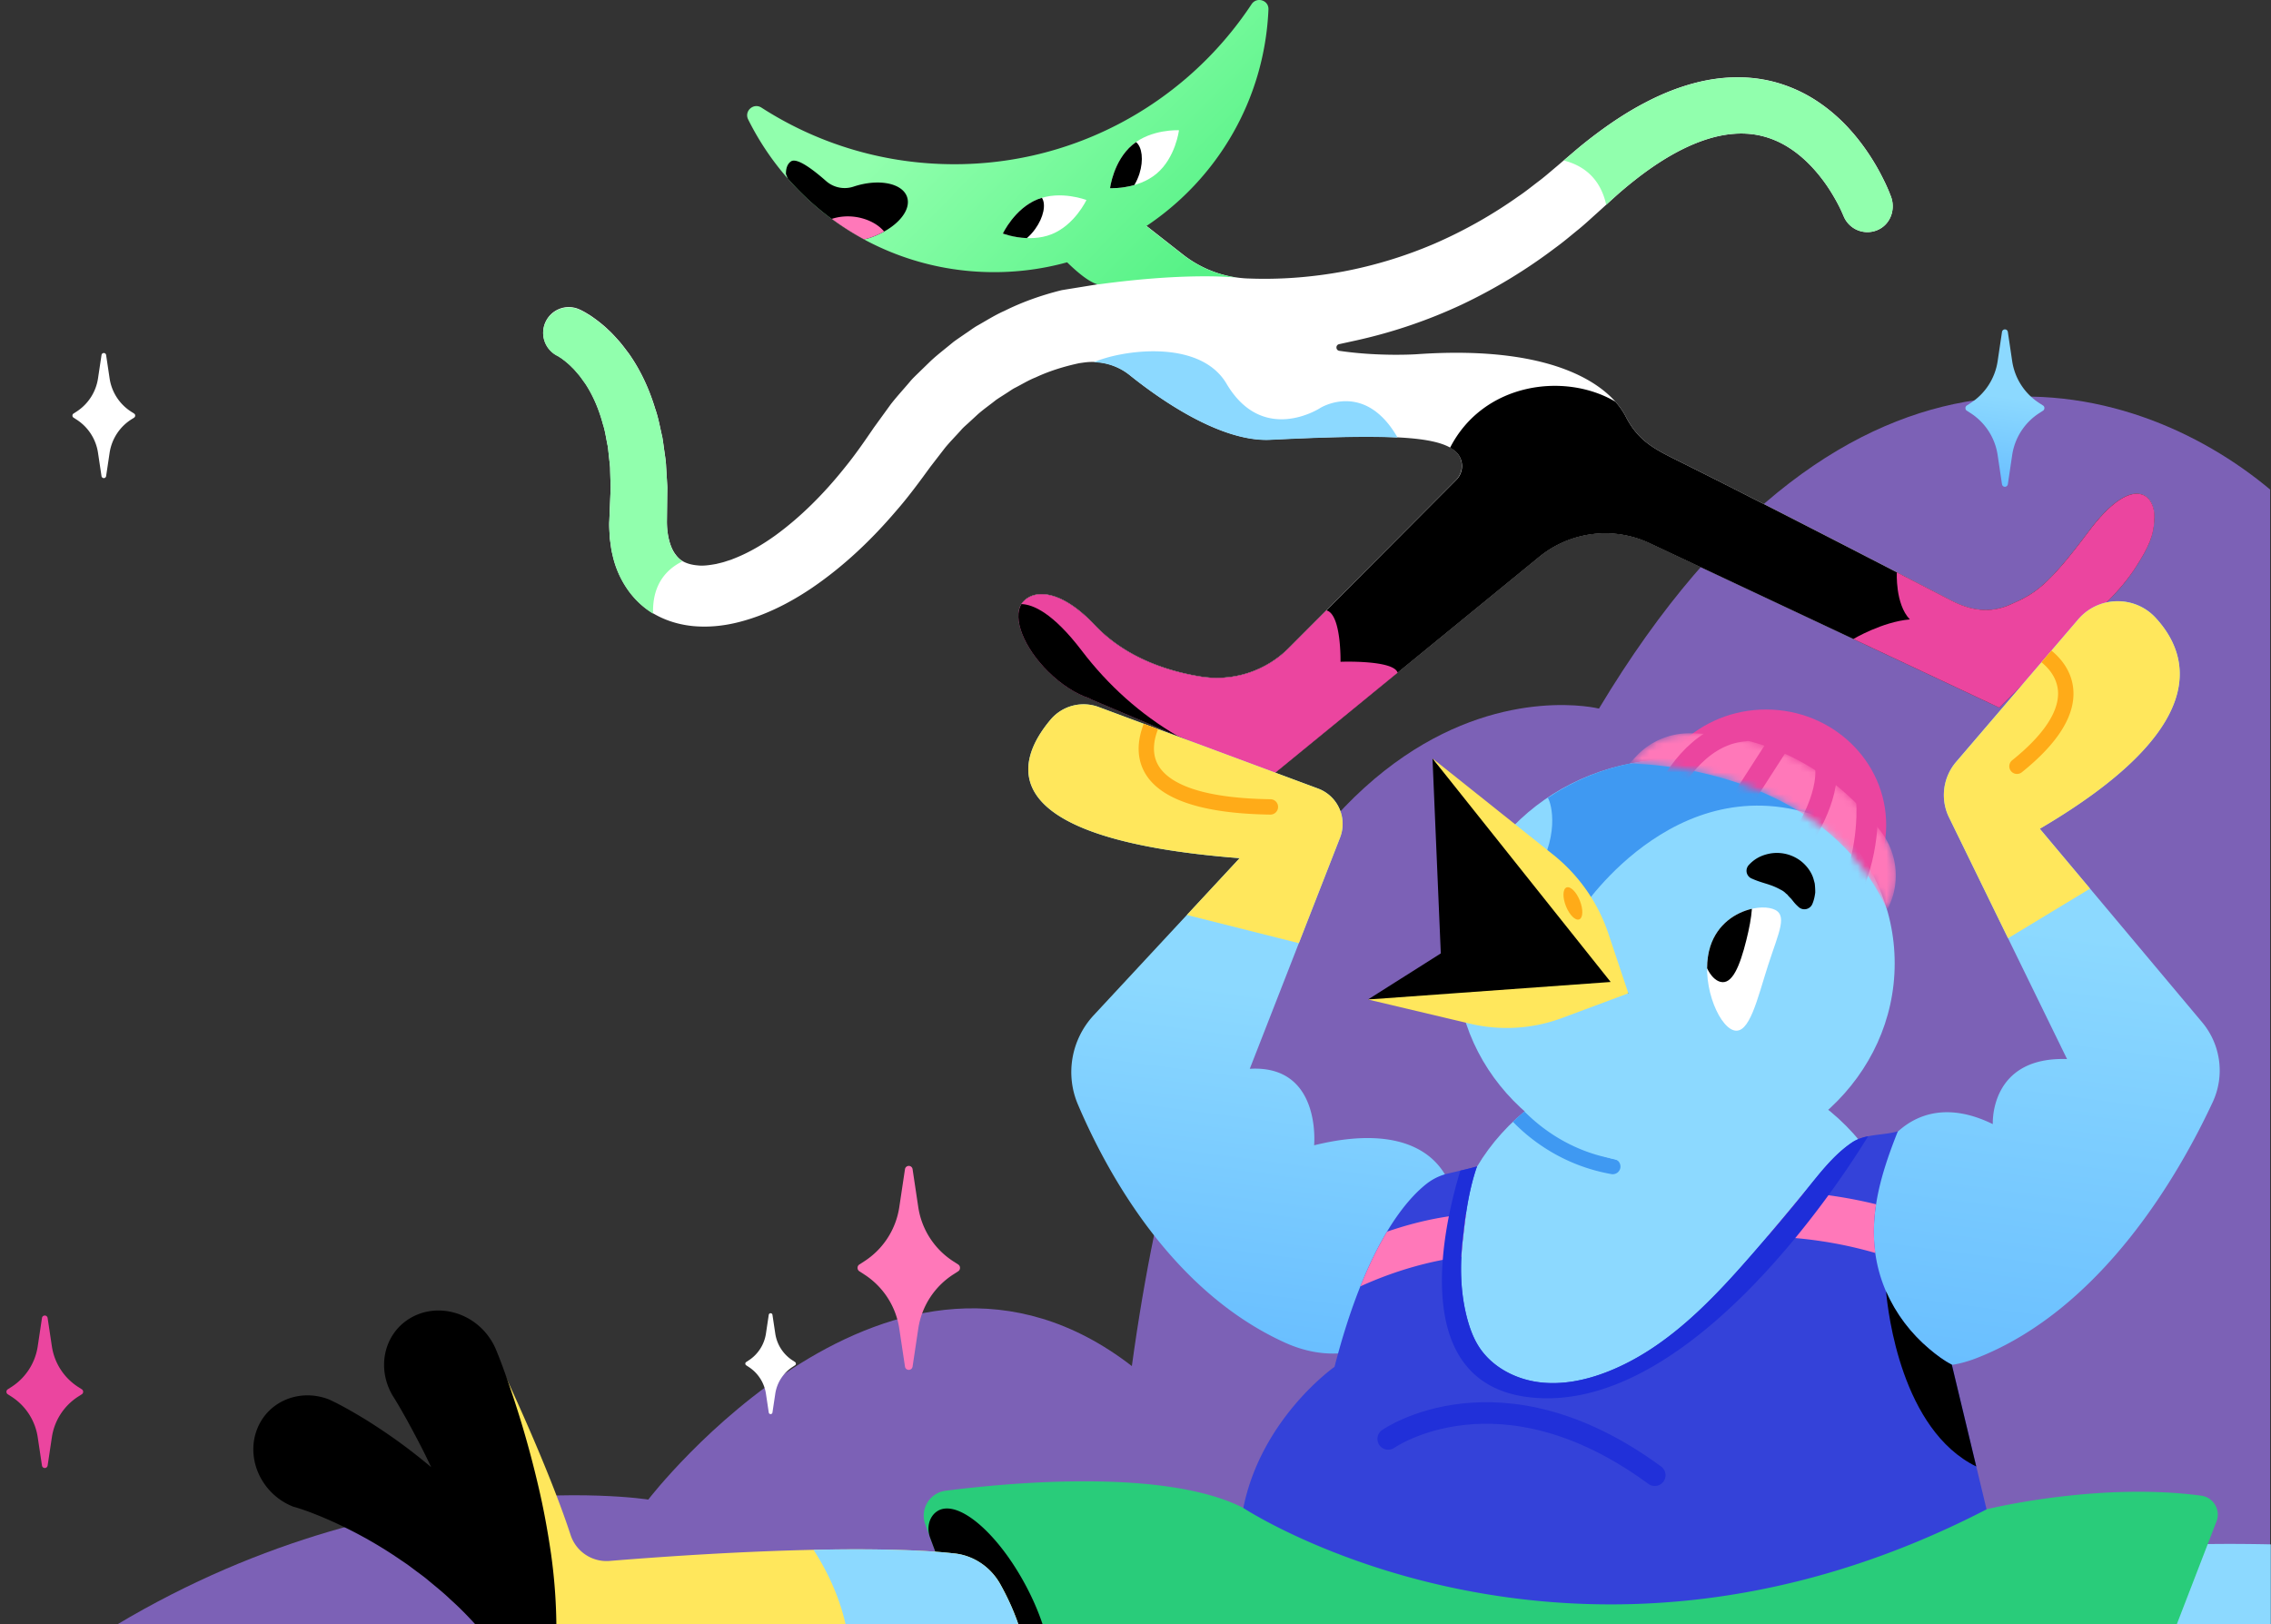 <svg width="316" height="226" fill="none" xmlns="http://www.w3.org/2000/svg"><rect width="100%" height="100%" fill="#333333" stroke="none"/><path opacity=".7" d="M315.879 231.165H8.409c41.427-28.857 81.797-22.479 81.797-22.479s34-44.316 67.287-18.577C171.81 85.862 222.489 98.61 222.489 98.61c34.692-57.827 74.242-46.512 93.39-30.483v163.038z" fill="#9C76EF"/><path d="M290.639 73.934c-5.749 7.683-7.469 8.682-10.971 10.216-2.797 1.227-5.451.806-8.161-.6-7.484-3.873-27.473-14.203-38.209-19.525-3.311-1.64-5.408-2.796-7.092-6.078-1.961-3.817-9.038-10.052-29.077-8.653 0 0-5.179.356-10.765-.471-.521-.079-.542-.813-.036-.928l2.54-.556a70.612 70.612 0 0 0 14.524-4.95 74.08 74.08 0 0 0 13.027-7.905c1.027-.742 1.99-1.555 2.967-2.354.992-.785 1.905-1.648 2.847-2.49l2.604-2.361a55.492 55.492 0 0 1 2.561-2.148c3.46-2.74 7.219-5.008 11.022-6.02 1.897-.5 3.773-.657 5.557-.415 1.783.25 3.496.9 5.079 1.94 1.584 1.028 3.039 2.434 4.302 4.053.635.806 1.22 1.676 1.748 2.575.264.45.52.906.756 1.37.121.228.228.464.335.685l.264.6.121.277a3.569 3.569 0 0 0 4.916 1.698c1.626-.849 2.268-2.853 1.612-4.566l-.164-.435-.2-.485a26.595 26.595 0 0 0-.421-.934 38.281 38.281 0 0 0-.92-1.798 31.284 31.284 0 0 0-2.176-3.41c-1.605-2.19-3.553-4.23-5.928-5.878-2.354-1.655-5.172-2.861-8.104-3.353-2.939-.5-5.914-.3-8.654.335-2.746.642-5.286 1.677-7.633 2.91-2.361 1.228-4.53 2.662-6.584 4.188a61.652 61.652 0 0 0-2.997 2.369l-2.775 2.368c-.863.72-1.712 1.477-2.618 2.14-.891.685-1.769 1.391-2.703 2.012a64.837 64.837 0 0 1-11.643 6.556 60.976 60.976 0 0 1-12.67 3.867c-4.337.799-8.76 1.148-13.162.977h-.057a15.596 15.596 0 0 1-9.067-3.317l-8.232-6.456-11.629 3.83s5.743 2.483 8.012 6.742c-.157.036-4.944.799-5.101.835-2.739.684-5.407 1.619-7.911 2.867-1.285.564-2.462 1.313-3.674 1.998-.614.335-1.156.77-1.741 1.148-.571.4-1.149.778-1.705 1.192-1.056.884-2.169 1.719-3.167 2.654l-1.477 1.434c-.485.485-.999.941-1.427 1.47-.877 1.033-1.805 2.04-2.632 3.102l-2.369 3.268c-1.312 1.926-2.618 3.816-4.073 5.593-2.854 3.574-6.078 6.812-9.602 9.38-1.762 1.27-3.617 2.355-5.472 3.11l-.699.28-.692.22c-.464.171-.913.25-1.363.371-.877.157-1.762.293-2.504.214-.749-.057-1.39-.207-1.912-.456-.52-.243-.913-.6-1.276-1.092-.735-.963-1.199-2.675-1.192-4.623l.043-3.673.014-.992c-.007-.335-.035-.67-.05-.999l-.121-1.997c-.021-.664-.136-1.341-.228-2.005-.1-.67-.179-1.341-.293-2.012-.32-1.34-.535-2.682-1.006-4.009-.806-2.654-1.983-5.272-3.66-7.647-.442-.578-.87-1.17-1.355-1.727-.5-.55-.977-1.105-1.54-1.605-.536-.52-1.135-.999-1.756-1.462-.328-.229-.627-.457-.991-.67-.186-.108-.343-.215-.542-.322l-.307-.164-.171-.086-.25-.114a3.565 3.565 0 0 0-4.701 1.827 3.565 3.565 0 0 0 1.826 4.7l-.043-.014c-.014-.007.022.015.029.022l.093.057.242.157c.164.093.343.257.52.378.35.285.707.578 1.035.927.35.314.65.714.97 1.07.307.378.585.8.878 1.192 1.099 1.67 1.912 3.595 2.461 5.65.335.999.457 2.097.692 3.146l.178 1.633c.057.55.143 1.085.136 1.648l.05 1.67c.007.278.021.556.021.834l-.035.85-.15 3.68c-.05.728.028 1.506.057 2.262.028.385.1.777.15 1.17.05.392.107.777.214 1.184a13.445 13.445 0 0 0 2.011 4.766c1.02 1.519 2.462 2.896 4.131 3.773 1.655.892 3.431 1.349 5.115 1.513 3.389.3 6.399-.428 9.103-1.42 2.711-1.013 5.15-2.368 7.412-3.895 4.501-3.068 8.339-6.756 11.728-10.73 1.719-1.968 3.26-4.073 4.772-6.149l2.026-2.625c.7-.849 1.47-1.62 2.198-2.433.349-.42.777-.756 1.17-1.127l1.191-1.099c.806-.713 1.691-1.32 2.525-1.99.436-.307.892-.578 1.334-.87.457-.278.878-.606 1.349-.842.941-.478 1.84-1.041 2.825-1.427 1.904-.892 3.923-1.512 5.942-1.954.122-.029.435-.072.849-.129 2.247-.3 4.53.314 6.299 1.74 4.174 3.354 12.656 9.346 19.583 9.004 16.629-.82 23.092-.471 25.603 1.49 1.306 1.02 1.377 2.976.214 4.145L179.351 90.15a14.13 14.13 0 0 1-12.284 3.995c-4.666-.756-10.48-2.646-14.774-7.205-4.352-4.608-8.083-5.086-9.852-3.289-1.77 1.798-.229 6.185 3.438 9.802 1.848 1.826 3.888 3.096 5.686 3.688.178.1.357.193.556.279l24.819 10.515 37.239-30.454a14.523 14.523 0 0 1 15.373-1.898l48.639 22.871 15.388-15.124a25.355 25.355 0 0 0 3.716-4.601c1.648-2.625 2.447-4.223 2.483-6.777.05-3.31-3.146-6.021-9.139 1.983z" fill="#fff"/><path d="M297.295 78.756c1.648-2.625 2.447-4.223 2.482-6.784.05-3.332-3.153-6.05-9.145 1.962-5.75 7.683-7.469 8.682-10.972 10.215-2.797 1.227-5.451.806-8.161-.599-7.484-3.874-27.473-14.203-38.209-19.525-3.31-1.641-5.408-2.797-7.091-6.078-.321-.628-.792-1.327-1.427-2.048-6.999-4.137-18.341-2.69-23 6.407.236.135.45.27.642.42a2.736 2.736 0 0 1 .221 4.067L179.35 90.17a14.129 14.129 0 0 1-12.284 3.995c-4.666-.756-10.48-2.646-14.774-7.205-4.352-4.608-8.083-5.086-9.852-3.289-1.769 1.798-.228 6.185 3.438 9.802 1.848 1.827 3.888 3.096 5.686 3.689.178.1.357.192.557.278l24.818 10.515 37.239-30.454a14.523 14.523 0 0 1 15.373-1.898l48.639 22.871 15.388-15.124a25.409 25.409 0 0 0 3.717-4.594z" fill="#000"/><path d="M194.474 93.616c-.556-1.805-7.947-1.52-7.947-1.52s.136-6.62-1.962-7.155l-5.215 5.23a14.13 14.13 0 0 1-12.284 3.994c-4.666-.756-10.48-2.646-14.774-7.205-4.352-4.608-8.083-5.086-9.852-3.288-1.769 1.797-.228 6.185 3.438 9.802 1.848 1.826 3.888 3.096 5.686 3.688.178.1.357.192.557.278l24.818 10.515 17.535-14.339z" fill="#EB459F"/><path d="M150.531 90.563c-4.031-5.3-6.806-6.442-8.397-6.499-1.255 1.983.307 6.035 3.738 9.417 1.848 1.826 3.888 3.096 5.686 3.688.178.1.357.193.557.278l11.749 4.98c-5.193-3.018-9.695-7.084-13.333-11.864z" fill="#000"/><path d="m257.882 88.93 20.31 9.552 15.102-14.839c1.505-1.476 2.882-3.096 4.002-4.88 1.655-2.625 2.454-4.223 2.49-6.784.05-3.331-3.153-6.05-9.146 1.962-5.75 7.683-7.469 8.682-10.972 10.216-2.796 1.227-5.45.806-8.161-.6-1.862-.962-4.494-2.325-7.569-3.909 0 0-.249 4.395 1.805 6.55-3.866.342-7.861 2.732-7.861 2.732zM245.739 130.87c9.232 0 16.715-7.193 16.715-16.066s-7.483-16.065-16.715-16.065c-9.231 0-16.714 7.192-16.714 16.065 0 8.873 7.483 16.066 16.714 16.066z" fill="#EB459F"/><path d="M315.978 214.92c-5.272-.107-10.501-.085-15.159.157a80.52 80.52 0 0 0-6.521.571 5.8 5.8 0 0 0-4.152 2.647 37.944 37.944 0 0 0-1.341 2.304c-2.047 3.824-3.239 7.605-3.503 10.544H315.971V214.92h.007z" fill="#8CD9FF"/><path d="m135.814 231.144-7.063-19.005a3.489 3.489 0 0 1 2.825-4.68c9.175-1.17 30.605-3.117 41.427 2.39l103.419.193s15.438-3.831 29.863-1.898c1.698.228 2.746 1.976 2.133 3.574l-7.491 19.419H135.814v.007z" fill="#29CC7A"/><path d="M233.405 205.262c17.521 0 31.725-13.003 31.725-29.042s-14.204-29.042-31.725-29.042-31.724 13.003-31.724 29.042 14.203 29.042 31.724 29.042z" fill="#8CD9FF"/><path d="M152.178 141.292c-3.103 3.346-3.981 8.204-2.197 12.399 4.052 9.523 13.026 25.974 28.792 33.144 22.878 10.394 37.788-35.755 4.081-27.451 0 0 1.063-11.236-8.953-10.644l12.562-32.174a5.25 5.25 0 0 0-3.06-6.827l-30.54-11.35a6.004 6.004 0 0 0-6.713 1.798c-4.587 5.471-9.01 16.5 26.338 19.24l-20.31 21.865z" fill="url(#a)"/><path d="M306.427 142.277a10.438 10.438 0 0 1 1.455 11.114c-4.608 9.895-15.345 28.736-32.766 35.577-24.076 9.452-21.494-44.137 2.176-32.53 0 0-.506-9.424 10.33-9.053l-16.508-33.808a7.096 7.096 0 0 1 1.07-7.554L289.17 86.19c2.811-3.281 7.862-3.388 10.779-.214 5.008 5.444 7.562 15.445-16.122 29.349l22.6 26.952z" fill="url(#b)"/><path d="M205.525 162.323c-1.334.385-2.718.671-4.081.999a7.634 7.634 0 0 0-2.932 1.412c-2.882 2.255-8.468 8.589-12.819 25.482 0 0-10.173 7.12-12.691 19.64 0 0 45.642 30.062 103.419.193l-4.829-20.132c-1.106-.564-2.133-1.341-3.082-2.14-3.239-2.711-5.714-6.307-6.92-10.373-2.047-6.898-.079-13.533 2.49-19.968-2.155.628-4.545.307-6.421 1.591-2.511 1.712-4.437 4.245-6.328 6.578a335.15 335.15 0 0 1-7.69 9.131c-5.65 6.478-11.828 12.919-19.818 16.108-3.081 1.227-6.434 1.941-9.723 1.505-3.289-.435-6.492-2.125-8.297-4.908-.777-1.198-1.27-2.554-1.641-3.93-.963-3.61-1.041-7.391-.606-11.086.221-1.82.599-6.164 1.969-10.102z" fill="#3442D9"/><path d="M135.814 231.143h10.394c-.264-2.946-1.455-6.72-3.502-10.544-3.874-7.248-9.303-11.899-12.135-10.387a2.534 2.534 0 0 0-.806.707c-.649.877-.721 2.054-.343 3.074l6.392 17.15z" fill="#000"/><path d="M139.53 221.084a28.47 28.47 0 0 0-.349-.634c-1.327-2.362-3.689-3.974-6.378-4.266a73.39 73.39 0 0 0-4.73-.364c-14.417-.735-34.55.692-43.231 1.405a5.261 5.261 0 0 1-5.443-3.603c-3.489-10.658-10.73-25.653-10.73-25.653l4.124 43.189h70.083c-.257-2.818-1.398-6.421-3.346-10.074z" fill="#FFE75C"/><path d="M76.688 216.34c-.464-3.203-1.041-6.392-1.784-9.53a142.228 142.228 0 0 0-4.843-16.294 57.84 57.84 0 0 0-.935-2.426l-.135-.328a8.24 8.24 0 0 0-.72-1.355c-2.49-3.86-7.52-5.179-11.237-2.939-3.716 2.24-4.708 7.183-2.218 11.043.3.471.692 1.141 1.041 1.748.357.62.714 1.255 1.056 1.89.7 1.277 1.377 2.568 2.04 3.874.357.713.7 1.441 1.042 2.154a79.128 79.128 0 0 0-4.623-3.61 83.279 83.279 0 0 0-4.516-3.024c-.791-.471-1.57-.949-2.397-1.406a42.6 42.6 0 0 0-1.262-.685c-.214-.114-.428-.228-.67-.342-.244-.114-.443-.221-.821-.385-4.245-1.598-8.76.464-10.088 4.601-1.327 4.138 1.042 8.789 5.287 10.387-.008-.021.164.036.292.071.128.036.278.086.428.136.3.093.606.2.928.314.627.214 1.276.485 1.919.735 1.29.535 2.59 1.12 3.866 1.762a60.882 60.882 0 0 1 7.476 4.401l.906.614.878.656c.578.442 1.184.863 1.748 1.32 1.113.942 2.282 1.848 3.331 2.868 2.205 1.961 4.145 4.173 6.057 6.449l.207.242c1.526 1.819 4.116 2.426 6.149 1.32 1.527-.828 2.354-2.418 2.311-4.081.015-.149.015-.299.015-.449a76.245 76.245 0 0 0-.728-9.731z" fill="#000"/><path d="M118.357 231.143H142.862c-.25-2.81-1.392-6.413-3.339-10.058l-.364-.664c-1.32-2.34-3.66-3.945-6.328-4.237a79.151 79.151 0 0 0-4.765-.371c-4.566-.236-9.702-.25-14.867-.136 2.254 3.489 4.858 8.803 5.158 15.466z" fill="#8CD9FF"/><path d="M283.834 115.339c23.685-13.911 21.131-23.912 16.123-29.348-2.925-3.175-7.976-3.06-10.779.214l-16.986 19.832a7.093 7.093 0 0 0-1.07 7.555l8.289 16.978 11.407-6.905-6.984-8.326zM180.728 131.255l5.735-14.689a5.25 5.25 0 0 0-3.06-6.827l-30.54-11.35a6.004 6.004 0 0 0-6.713 1.798c-4.587 5.471-9.01 16.5 26.338 19.24l-7.341 7.904 15.581 3.924z" fill="#FFE75C"/><path d="M159.149 100.722c-.714 1.834-1.142 4.217-.036 6.464 1.941 3.952 7.876 6.035 17.635 6.178h.014a1.07 1.07 0 0 0 .015-2.14c-11.072-.157-14.668-2.797-15.745-4.98-.785-1.598-.449-3.374.107-4.78l-1.99-.742zM280.659 107.706c.236 0 .471-.078.671-.235 5.086-4.081 7.491-7.983 7.155-11.6-.242-2.611-1.862-4.38-3.032-5.33l-1.391 1.627c.863.692 2.112 1.998 2.29 3.903.264 2.81-1.933 6.178-6.363 9.73a1.068 1.068 0 0 0 .67 1.905z" fill="#FFAB18"/><path d="M261.049 167.595c-3.517-.87-6.941-1.37-10.009-1.641a349.275 349.275 0 0 1-5.107 6.114c5.714.157 10.729 1.056 15.016 2.304-.321-2.29-.242-4.544.1-6.777zM192.999 171.404c-1.199 1.998-2.461 4.502-3.71 7.612 5.165-2.347 9.966-3.56 14.068-4.116.043-.828.107-1.648.207-2.469.093-.77.214-1.99.421-3.438-3.895.335-7.626 1.255-10.986 2.411z" fill="#FF78B9"/><path d="M224.223 163.393c.064.015.129.015.186.015.506 0 .963-.364 1.055-.885a1.073 1.073 0 0 0-.87-1.241c-6.206-1.092-10.394-4.495-12.47-6.606-.556.464-1.091.942-1.605 1.441 2.261 2.34 6.813 6.064 13.704 7.276z" fill="#3F99F2"/><path d="M271.585 189.916c-1.106-.563-2.133-1.348-3.082-2.14-2.611-2.183-4.715-4.951-6.064-8.068.264 2.982 2.162 19.283 12.549 24.376-1.42-5.907-3.403-14.168-3.403-14.168z" fill="#000"/><path d="M193.163 200.247s15.444-10.844 37.089 5.05" stroke="#2130D9" stroke-width="3" stroke-miterlimit="10" stroke-linecap="round"/><path d="M259.935 158.128c-.806.164-1.584.421-2.283.899-2.511 1.712-4.437 4.245-6.327 6.578a337.003 337.003 0 0 1-7.691 9.131c-5.65 6.478-11.828 12.919-19.818 16.108-3.081 1.227-6.434 1.941-9.723 1.505-3.289-.435-6.492-2.125-8.297-4.908-.777-1.198-1.27-2.554-1.641-3.93-.963-3.61-1.041-7.391-.606-11.086.214-1.82.592-6.164 1.962-10.102-.756.221-1.534.407-2.311.585-2.255 7.398-7.498 29.499 9.53 31.532 21.63 2.589 42.547-28.65 47.205-36.312z" fill="#1E2ED9"/><path d="M233.148 162.48c16.839 0 30.49-12.721 30.49-28.414 0-15.693-13.651-28.414-30.49-28.414s-30.49 12.721-30.49 28.414c0 15.693 13.651 28.414 30.49 28.414z" fill="#8CD9FF"/><path d="M233.263 105.616c-6.685 0-12.855 2.012-17.885 5.415.514.792 1.805 5.572-2.211 11.471l6.898 4.081s14.232-21.758 35.513-11.914c-5.572-5.571-13.505-9.053-22.315-9.053z" fill="#3F99F2"/><path d="m199.326 105.538 1.156 27.144-10.123 6.406 36.226-.863-27.259-32.687z" fill="#000"/><path d="M223.803 129.935a23.698 23.698 0 0 0-7.691-11l-16.786-13.39 24.791 31.111-33.765 2.439 14.211 3.367a22.09 22.09 0 0 0 12.784-.791l9.231-3.439-2.775-8.297z" fill="#FFE75C"/><path d="M243.328 120.39c.821-.898 1.762-1.369 2.911-1.598a5.483 5.483 0 0 1 3.695.607c1.213.67 2.176 1.905 2.454 3.089.043.15.086.299.121.449.022.143.036.293.043.435.022.293.036.578.029.856-.072.557-.186 1.085-.407 1.591a1.198 1.198 0 0 1-1.919.393l-.214-.2c-.364-.343-.585-.678-.834-.963a5.979 5.979 0 0 1-.364-.378 1.747 1.747 0 0 1-.15-.186l-.171-.128c-.393-.407-.692-.5-.978-.664a8.741 8.741 0 0 0-1.291-.549c-.585-.207-1.362-.399-2.183-.742l-.335-.143a1.168 1.168 0 0 1-.621-1.533c.057-.129.129-.243.214-.336z" fill="#000"/><path d="M246.033 134.294c-1.506 4.666-2.611 9.795-4.83 9.074-2.219-.713-4.715-7.005-3.217-11.671 1.505-4.665 6.442-5.942 8.66-5.222 2.226.721.892 3.154-.613 7.819z" fill="#fff"/><path d="M219.746 127.943c.534-.213.571-1.38.083-2.606-.489-1.226-1.319-2.047-1.853-1.834-.534.213-.571 1.379-.082 2.605.488 1.226 1.318 2.048 1.852 1.835z" fill="#FFAB18"/><path d="M243 130.813c.393-1.569.685-3.082.771-4.337-2.24.506-4.78 2.104-5.786 5.222-.314.97-.442 2.004-.449 3.053.478 1.027 1.162 1.719 1.862 1.89 1.619.407 2.689-2.154 3.602-5.828z" fill="#000"/><mask id="c" style="mask-type:alpha" maskUnits="userSpaceOnUse" x="226" y="102" width="38" height="25"><path d="M226.713 106.273s26.459-.222 35.89 20.317l.008-.015a10.1 10.1 0 0 0-.892-10.864c-4.323-5.679-12.777-13.512-26.61-13.662a10.084 10.084 0 0 0-7.462 3.225l-.934.999z" fill="#FF78B9"/></mask><g mask="url(#c)"><path d="M226.713 106.273s26.459-.222 35.89 20.317l.008-.015a10.1 10.1 0 0 0-.892-10.864c-4.323-5.679-12.777-13.512-26.61-13.662a10.084 10.084 0 0 0-7.462 3.225l-.934.999z" fill="#FF78B9"/><path d="M232.349 109.661s3.589-7.441 10.373-7.983M241.637 112.564l5.893-9.16M250.441 117.158c.256-.406 4.223-5.942 3.595-10.879M259.778 111.394s.557 6.706-2.304 12.541" stroke="#EB459F" stroke-width="3" stroke-miterlimit="10" stroke-linecap="round"/></g><path d="M94.965 78.115c-.371-.229-.685-.535-.978-.92-.734-.964-1.198-2.676-1.19-4.623l.042-3.674.014-.992c-.007-.335-.035-.67-.05-.999l-.121-1.997c-.021-.663-.136-1.341-.228-2.005-.1-.67-.179-1.34-.293-2.011-.32-1.342-.535-2.683-1.006-4.01-.806-2.653-1.983-5.272-3.66-7.647-.442-.578-.87-1.17-1.355-1.727-.5-.549-.977-1.105-1.54-1.605-.536-.52-1.135-.998-1.756-1.462-.328-.228-.627-.457-.991-.67-.186-.108-.343-.215-.542-.322l-.307-.164-.171-.085-.25-.114a3.565 3.565 0 0 0-4.701 1.826 3.565 3.565 0 0 0 1.826 4.7l-.043-.013c-.014-.008.022.014.029.021l.093.057.242.157c.164.093.343.257.52.378.35.285.707.578 1.035.928.35.313.65.713.97 1.07.307.378.585.799.878 1.191 1.099 1.67 1.912 3.596 2.461 5.65.335.999.457 2.097.692 3.146l.178 1.634c.057.549.143 1.084.136 1.648l.05 1.669c.007.278.021.556.021.835l-.035.849-.15 3.68c-.05.728.028 1.506.057 2.262.028.385.1.778.15 1.17.05.392.107.778.214 1.184a13.444 13.444 0 0 0 2.011 4.766c.92 1.37 2.19 2.625 3.66 3.502-.093-2.553.65-5.585 4.088-7.283zM262.939 26.915l-.2-.485a28.573 28.573 0 0 0-.421-.935 38.281 38.281 0 0 0-.92-1.798 31.284 31.284 0 0 0-2.176-3.41c-1.605-2.19-3.553-4.23-5.928-5.878-2.354-1.655-5.172-2.86-8.104-3.353-2.939-.5-5.914-.3-8.654.335-2.746.642-5.286 1.677-7.633 2.91-2.361 1.228-4.53 2.662-6.584 4.188a61.652 61.652 0 0 0-2.997 2.369l-1.733 1.477c2.504.627 5.051 2.268 5.907 6.163l1.341-1.22a55.426 55.426 0 0 1 2.561-2.147c3.46-2.74 7.219-5.008 11.022-6.02 1.897-.5 3.774-.657 5.557-.415 1.783.25 3.496.9 5.079 1.94 1.584 1.028 3.039 2.434 4.302 4.053.635.806 1.22 1.676 1.748 2.575.264.45.521.906.756 1.37.121.228.228.464.335.685l.264.599.121.278a3.569 3.569 0 0 0 4.916 1.698c1.626-.849 2.268-2.853 1.612-4.566l-.171-.413z" fill="#91FFAD"/><path d="M159.512 31.459c9.781-6.528 16.429-17.464 16.986-30.105v-.043c.057-1.291-1.634-1.805-2.347-.727-9.288 14.053-25.511 23.013-43.567 22.221a49.34 49.34 0 0 1-24.626-7.825c-1.106-.714-2.432.47-1.855 1.64a38.385 38.385 0 0 0 8.811 11.557 37.981 37.981 0 0 0 23.741 9.66c4.102.178 8.076-.3 11.828-1.335 1.448 1.406 3.046 2.754 4.288 3.082 12.94-1.769 19.439-.934 19.439-.934-2.817-.378-5.486-1.534-7.733-3.296l-4.965-3.895z" fill="url(#d)"/><path d="M121.132 33.064c3.452-1.191 5.742-3.68 5.086-5.642-.656-1.955-3.995-2.604-7.455-1.449a3.914 3.914 0 0 1-3.824-.784c-1.676-1.477-4.03-3.31-4.879-2.726-.492.336-.706.956-.699 1.755l.249.621a39.505 39.505 0 0 0 3.303 3.339 39.55 39.55 0 0 0 2.462 2.026 38.324 38.324 0 0 0 4.829 3.096c.364-.064.678-.15.928-.236z" fill="#000"/><path d="M121.132 33.064c.678-.235 1.313-.52 1.891-.842-1.334-1.633-4.402-2.696-7.284-1.762a38.281 38.281 0 0 0 4.473 2.84c.35-.064.671-.15.92-.236z" fill="#FF78B9"/><path d="M151.172 27.835s-1.626 3.474-4.837 4.758c-3.21 1.284-6.784-.1-6.784-.1s1.627-3.474 4.837-4.758c3.203-1.284 6.784.1 6.784.1z" fill="#fff"/><path d="M139.544 32.5s1.462.564 3.345.635c.407-.35.807-.777 1.163-1.277 1.163-1.62 1.52-3.417.928-4.33-.2.057-.4.129-.6.207-3.21 1.291-4.836 4.765-4.836 4.765z" fill="#000"/><path d="M164.049 18.125s-.464 3.81-3.111 6.036c-2.646 2.226-6.477 2.026-6.477 2.026s.463-3.81 3.11-6.035c2.647-2.226 6.478-2.027 6.478-2.027z" fill="#fff"/><path d="M154.461 26.187s1.562.078 3.381-.442c.278-.464.521-.992.706-1.57.6-1.905.371-3.716-.47-4.401-.172.121-.343.25-.507.385-2.647 2.219-3.11 6.028-3.11 6.028z" fill="#000"/><path d="M152.206 50.414a8.245 8.245 0 0 1 4.98 1.797c4.173 3.353 12.655 9.346 19.582 9.004 8.047-.4 13.711-.521 17.699-.322-4.587-8.004-10.765-4.116-10.765-4.116s-7.947 5.222-13.033-3.374c-3.781-6.4-14.896-4.602-18.463-2.99z" fill="#8CD9FF"/><path d="M18.24 57.283a6.66 6.66 0 0 1-2.99-4.63l-.484-3.238a.323.323 0 0 0-.642 0l-.485 3.238a6.692 6.692 0 0 1-2.99 4.63l-.42.271a.323.323 0 0 0-.15.272v.021c0 .114.057.214.15.271l.42.271a6.66 6.66 0 0 1 2.99 4.63l.485 3.239a.329.329 0 0 0 .32.278c.165 0 .3-.121.322-.278l.485-3.239a6.692 6.692 0 0 1 2.989-4.63l.42-.27a.323.323 0 0 0 .15-.272v-.021a.314.314 0 0 0-.15-.272l-.42-.27z" fill="#fff"/><path d="M283.755 56.092a8.416 8.416 0 0 1-3.767-5.828l-.606-4.074a.409.409 0 0 0-.407-.35c-.2 0-.378.15-.406.35l-.607 4.074a8.412 8.412 0 0 1-3.766 5.828l-.528.343a.421.421 0 0 0-.186.342v.028c0 .143.072.272.186.343l.528.342a8.412 8.412 0 0 1 3.766 5.829l.607 4.073c.028.2.199.35.406.35.2 0 .378-.15.407-.35l.606-4.073a8.416 8.416 0 0 1 3.767-5.829l.528-.342a.42.42 0 0 0 .185-.343v-.028a.401.401 0 0 0-.185-.343l-.528-.342z" fill="url(#e)"/><path d="M132.652 175.535a10.896 10.896 0 0 1-4.88-7.555l-.791-5.279a.531.531 0 0 0-.528-.45.537.537 0 0 0-.528.45l-.792 5.279a10.896 10.896 0 0 1-4.88 7.555l-.685.442a.538.538 0 0 0-.242.449v.036c0 .178.093.349.242.449l.685.443a10.894 10.894 0 0 1 4.88 7.554l.792 5.279a.53.53 0 0 0 .528.45.537.537 0 0 0 .528-.45l.791-5.279a10.894 10.894 0 0 1 4.88-7.554l.685-.443c.15-.1.242-.264.242-.449v-.036a.545.545 0 0 0-.242-.449l-.685-.442z" fill="#FF78B9"/><path d="M10.87 193.013a8.16 8.16 0 0 1-3.652-5.65l-.592-3.953a.399.399 0 0 0-.393-.335c-.2 0-.363.143-.392.335l-.592 3.953a8.16 8.16 0 0 1-3.653 5.65l-.513.328a.397.397 0 0 0-.186.335v.021a.4.4 0 0 0 .186.336l.513.328a8.158 8.158 0 0 1 3.653 5.65l.592 3.952a.398.398 0 0 0 .785 0l.592-3.952a8.158 8.158 0 0 1 3.652-5.65l.514-.328a.4.4 0 0 0 .185-.336v-.021a.397.397 0 0 0-.185-.335l-.514-.328z" fill="#EB459F"/><path d="M110.288 189.324a5.393 5.393 0 0 1-2.412-3.738l-.392-2.611a.26.26 0 0 0-.257-.221.256.256 0 0 0-.257.221l-.392 2.611a5.392 5.392 0 0 1-2.411 3.738l-.335.221a.254.254 0 0 0-.122.221v.015c0 .093.043.171.122.221l.335.221a5.392 5.392 0 0 1 2.411 3.738l.392 2.611a.26.26 0 0 0 .257.221.254.254 0 0 0 .257-.221l.392-2.611a5.393 5.393 0 0 1 2.412-3.738l.335-.221a.254.254 0 0 0 .121-.221v-.015a.255.255 0 0 0-.121-.221l-.335-.221z" fill="#fff"/><defs><linearGradient id="a" x1="165.925" y1="190.959" x2="172.958" y2="137.774" gradientUnits="userSpaceOnUse"><stop stop-color="#66BCFF"/><stop offset="1" stop-color="#8CD9FF"/></linearGradient><linearGradient id="b" x1="278.639" y1="197.826" x2="287.631" y2="129.828" gradientUnits="userSpaceOnUse"><stop stop-color="#66BCFF"/><stop offset="1" stop-color="#8CD9FF"/></linearGradient><linearGradient id="d" x1="167.075" y1="36.486" x2="136.664" y2="6.65" gradientUnits="userSpaceOnUse"><stop stop-color="#57F287"/><stop offset="1" stop-color="#91FFAD"/></linearGradient><linearGradient id="e" x1="277.384" y1="68.822" x2="279.177" y2="55.264" gradientUnits="userSpaceOnUse"><stop stop-color="#66BCFF"/><stop offset="1" stop-color="#8CD9FF"/></linearGradient></defs></svg>